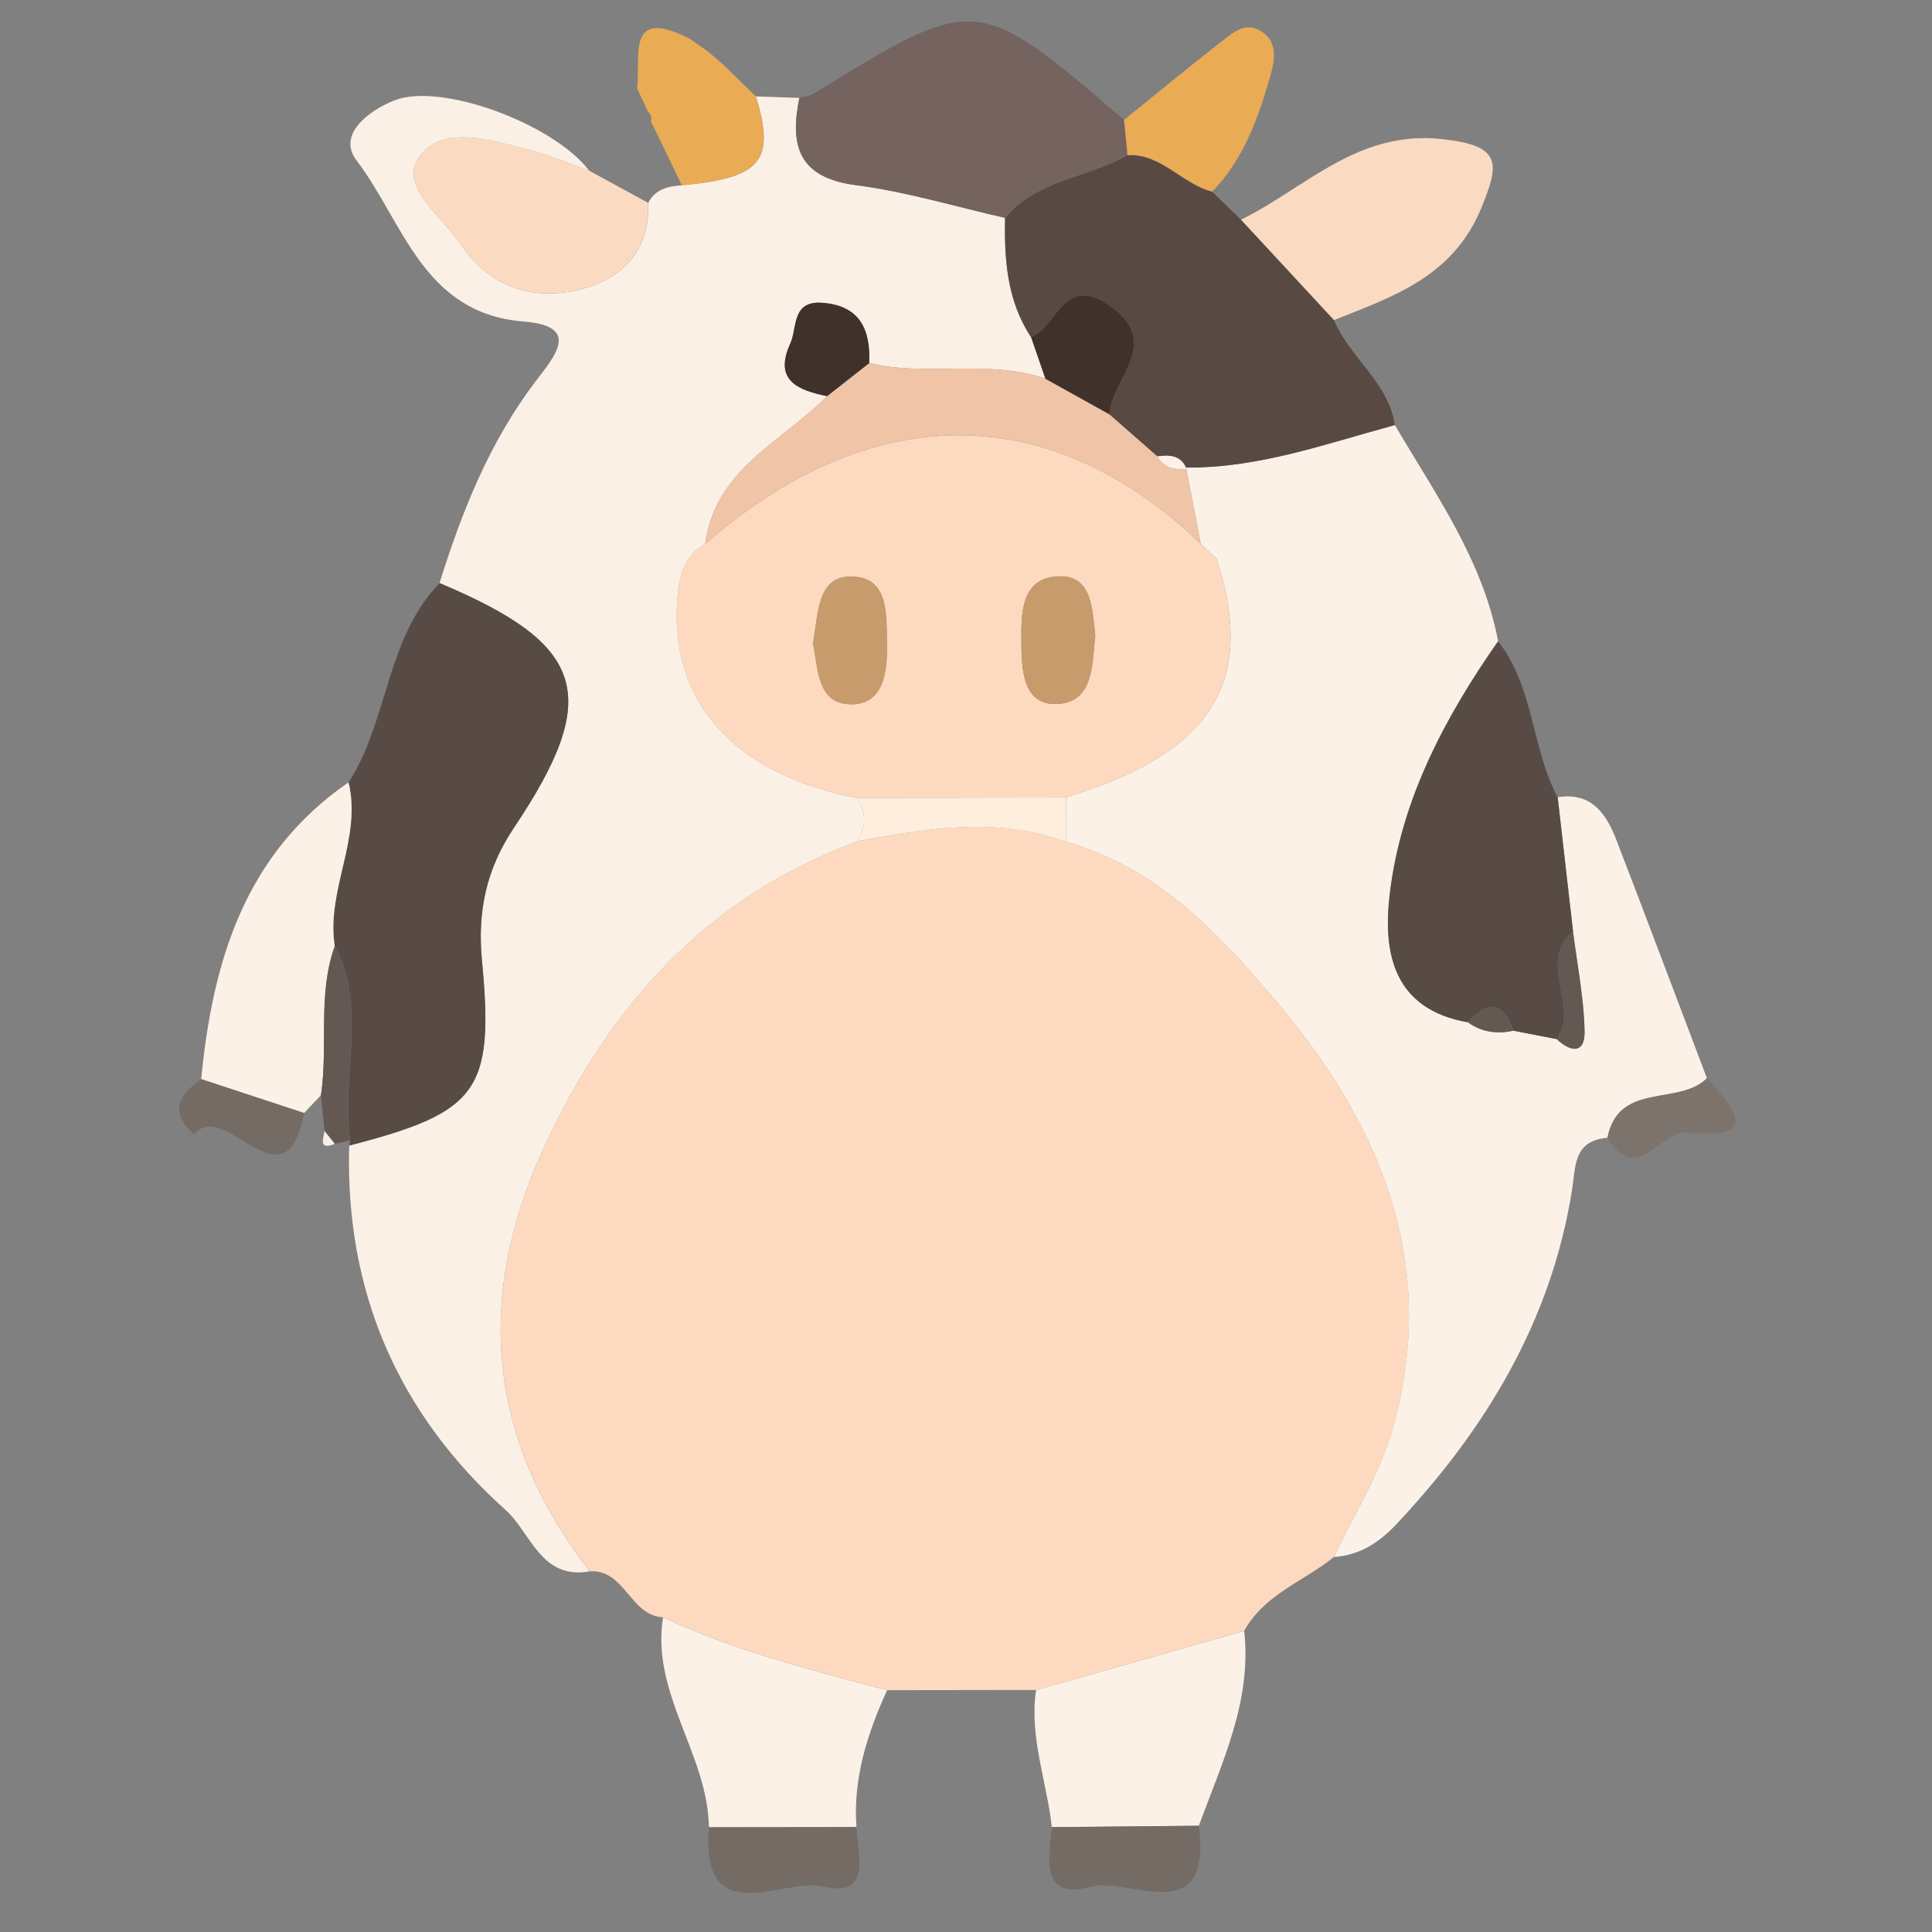 <?xml version="1.0" encoding="utf-8"?>
<!-- Generator: Adobe Illustrator 26.5.0, SVG Export Plug-In . SVG Version: 6.00 Build 0)  -->
<svg version="1.1" id="Layer_1" xmlns="http://www.w3.org/2000/svg" xmlns:xlink="http://www.w3.org/1999/xlink" x="0px" y="0px"
	 viewBox="0 0 300 300" style="enable-background:new 0 0 300 300;" xml:space="preserve">
<rect x="0" y="0" width="300" height="300" fill="#808080" stroke="none"/>
<style type="text/css">
	.st0{fill:#FDDABF;}
	.st1{fill:#FBF0E5;}
	.st2{fill:#FBF1E7;}
	.st3{fill:#584B45;}
	.st4{fill:#594943;}
	.st5{fill:#74635E;}
	.st6{fill:#FADBC2;}
	.st7{fill:#E9AB54;}
	.st8{fill:#746B65;}
	.st9{fill:#7D736D;}
	.st10{fill:#645852;}
	.st11{fill:#FEEEDD;}
	.st12{fill:#F0C4A6;}
	.st13{fill:#40312B;}
	.st14{fill:#C79B6C;}
</style>
<g id="_x31_RS29m_00000024718257302219752410000006155415700329581218_">
	<g>
		<path class="st0" d="M207.13,241.77c-4.68,3.78-10.81,5.8-13.93,11.47c-10.77,3.06-21.55,6.12-32.32,9.18
			c-7.71,0.01-15.42,0.02-23.13,0.03c-11.8-3.14-23.66-6.12-34.79-11.32c-5.14-0.24-5.89-7.46-11.38-7.14
			c-15.78-20.43-17.91-42.32-7.17-65.68c10.16-22.12,25.31-39.07,48.69-47.65c10.81-2,21.62-3.92,32.42,0.08
			c14.3,3.96,23.93,14.41,32.91,25.06c16.19,19.19,25.13,40.91,17.73,66.43C214.17,229.04,210.19,235.27,207.13,241.77z"/>
		<path class="st1" d="M133.09,130.67c-23.38,8.59-38.53,25.54-48.69,47.65c-10.73,23.36-8.61,45.25,7.17,65.68
			c-7.6,1.35-9.1-5.97-13.05-9.52c-16.77-15.04-24.94-33.99-24.3-56.6c20-5.17,22.54-8.44,20.61-28.71
			c-0.73-7.64,0.67-14.22,4.96-20.63c13.75-20.51,11.25-28.42-11.54-38c3.5-11.19,7.8-22,14.99-31.42c3-3.93,6.95-8.48-1.91-9.19
			c-15.73-1.25-18.7-15.52-25.98-25.04c-3.02-3.95,1.84-7.7,5.89-9.3C68.5,12.73,86,19.25,91.49,26.51
			c-3.21-1.13-6.35-2.52-9.63-3.33c-5.83-1.44-13.36-3.89-16.85,1.32c-3,4.49,3.62,9.09,6.46,13.34c4.56,6.82,11.43,9.06,19.02,7
			c6.27-1.7,10.49-6.06,10.16-13.33c1.09-2.15,3.09-2.58,5.23-2.74c12.34-1.13,14.55-3.79,11.49-13.8c2.26,0.08,4.51,0.16,6.77,0.23
			c-1.54,7.39-0.16,12.4,8.76,13.55c7.82,1.01,15.46,3.34,23.18,5.09c-0.12,6.49,0.3,12.85,4.03,18.5c0.74,2.16,1.49,4.31,2.23,6.47
			c-8.92-3.09-18.36-0.27-27.36-2.43c0.22-5.23-1.46-8.98-7.38-9.36c-4.7-0.3-3.77,3.92-4.88,6.34c-2.62,5.74,1.22,7.25,5.72,8.16
			c-7.01,7.07-17.43,11.34-18.93,22.95c-2.98,1.68-3.89,4.33-4.24,7.64c-1.71,16.43,8.36,28.05,27.81,31.79
			C134.54,126.15,134.54,128.4,133.09,130.67z"/>
		<path class="st2" d="M207.13,241.77c3.06-6.5,7.04-12.73,9.02-19.55c7.4-25.52-1.54-47.24-17.73-66.43
			c-8.98-10.65-18.61-21.09-32.91-25.06c0-2.3,0-4.61,0.01-6.91c20.42-6.27,30.26-16.14,23.39-37.04c-0.84-0.8-1.68-1.6-2.53-2.4
			c0,0,0.06,0.03,0.06,0.03c-0.76-3.94-1.52-7.89-2.28-11.83c11.28,0.13,21.76-3.71,32.43-6.59c6.29,10.73,13.65,20.96,16.03,33.56
			c-8.35,11.96-15.13,24.75-16.84,39.38c-1.07,9.14,0.65,17.77,12.14,19.78c2.15,1.56,4.54,1.87,7.09,1.31
			c2.24,0.43,4.47,0.87,6.71,1.3c2.1,2.02,4.39,2.36,4.33-1.13c-0.09-5.21-1.15-10.41-1.8-15.61c-0.79-6.93-1.58-13.86-2.38-20.79
			c5.31-0.83,7.58,2.62,9.16,6.74c4.73,12.28,9.36,24.59,14.02,36.89c-4.38,4.36-13.72,0.46-15.45,9.25
			c-5.34,0.48-4.9,4.42-5.53,8.32c-3.26,20.17-13.32,36.86-27.13,51.57C214.2,239.52,211.17,241.49,207.13,241.77z"/>
		<path class="st3" d="M68.26,90.54c22.79,9.58,25.29,17.48,11.54,38c-4.29,6.41-5.69,12.99-4.96,20.63
			c1.93,20.28-0.61,23.54-20.61,28.71c0,0,0.15-0.82,0.15-0.82c-1.46-9.99,2.72-20.44-2.39-30.14c-1.37-8.65,4.25-16.72,2.14-25.43
			C60.34,111.86,59.9,99.19,68.26,90.54z"/>
		<path class="st4" d="M216.59,66.01c-10.67,2.88-21.15,6.71-32.43,6.59c0,0,0.08,0.22,0.08,0.22c-0.86-2.17-2.64-2.18-4.54-1.96
			c-2.48-2.17-4.96-4.35-7.44-6.52c0.32-5.66,8.56-11.2-0.24-17.03c-7.03-4.67-7.89,3.58-11.93,5.03
			c-3.73-5.65-4.16-12.01-4.03-18.5c4.94-5.98,12.83-6.19,19.01-9.75c5.31-0.26,8.46,4.48,13.14,5.67c1.5,1.46,3,2.91,4.49,4.36
			c4.81,5.19,9.63,10.39,14.44,15.59C209.59,55.55,215.59,59.33,216.59,66.01z"/>
		<path class="st3" d="M241.88,123.83c0.79,6.93,1.58,13.86,2.38,20.79c-5.67,4.85,1.13,11.58-2.53,16.74
			c-2.24-0.43-4.47-0.87-6.71-1.3c-1.58-4.66-4.01-4.74-7.09-1.31c-11.49-2.02-13.21-10.64-12.14-19.78
			c1.71-14.63,8.49-27.42,16.84-39.38C238.22,106.7,237.78,116.13,241.88,123.83z"/>
		<path class="st5" d="M175.08,24.08c-6.18,3.56-14.07,3.77-19.01,9.75c-7.72-1.75-15.36-4.08-23.18-5.09
			c-8.92-1.15-10.3-6.16-8.76-13.55c0.73-0.2,1.57-0.24,2.19-0.63c25.32-15.59,25.32-15.59,48.22,4.06
			C174.71,20.44,174.89,22.26,175.08,24.08z"/>
		<path class="st2" d="M160.88,262.43c10.77-3.06,21.55-6.12,32.32-9.18c1.21,10.91-3.47,20.46-7.04,30.26
			c-7.61,0.07-15.22,0.14-22.83,0.21C162.55,276.61,159.8,269.74,160.88,262.43z"/>
		<path class="st2" d="M102.96,251.14c11.13,5.2,22.98,8.18,34.79,11.32c-3.08,6.75-5.31,13.69-4.76,21.25
			c-7.63,0.01-15.27,0.02-22.91,0.03C109.91,272.39,101.05,262.94,102.96,251.14z"/>
		<path class="st2" d="M54.12,121.48c2.11,8.71-3.51,16.78-2.14,25.43c-2.69,7.53-1,15.47-2.14,23.14
			c-0.87,0.93-1.75,1.85-2.62,2.78c-5.33-1.75-10.66-3.51-15.98-5.26C33.01,149.31,37.97,132.62,54.12,121.48z"/>
		<path class="st6" d="M207.15,49.7c-4.81-5.2-9.63-10.39-14.44-15.59c10.08-4.95,18.1-13.99,31.32-12.5
			c9.11,1.02,8.89,3.65,5.95,10.77C225.61,42.95,216.34,46.05,207.15,49.7z"/>
		<path class="st6" d="M100.64,31.5c0.33,7.27-3.88,11.63-10.16,13.33c-7.59,2.06-14.46-0.17-19.02-7
			c-2.84-4.24-9.46-8.85-6.46-13.34c3.49-5.22,11.02-2.77,16.85-1.32c3.28,0.81,6.43,2.2,9.63,3.33
			C94.54,28.17,97.59,29.83,100.64,31.5z"/>
		<path class="st7" d="M175.08,24.08c-0.18-1.82-0.36-3.64-0.54-5.46c4.97-4.02,9.9-8.09,14.94-12.02c1.73-1.35,3.65-3.19,6.06-1.92
			c2.99,1.58,2.42,4.68,1.73,7.07c-1.88,6.52-4.11,12.96-9.04,18C183.53,28.56,180.38,23.82,175.08,24.08z"/>
		<path class="st7" d="M117.36,14.96c3.06,10.01,0.84,12.67-11.49,13.8c-1.09-2.27-2.18-4.54-3.28-6.81
			c-0.51-1.03-1.03-2.06-1.54-3.1c0.19-0.59,0.05-1.08-0.42-1.49c-0.57-1.21-1.13-2.41-1.7-3.62c0.61-4.82-1.86-12.89,8.18-7.71
			c0.94,0.65,1.87,1.31,2.81,1.96c0,0,0.19,0.15,0.19,0.15c0.72,0.62,1.45,1.25,2.17,1.87C113.97,11.66,115.66,13.31,117.36,14.96z"
			/>
		<path class="st8" d="M163.32,283.71c7.61-0.07,15.22-0.14,22.83-0.21c2.13,16.35-10.75,7.89-16.77,9.48
			C161.42,295.09,162.89,288.5,163.32,283.71z"/>
		<path class="st8" d="M110.07,283.74c7.64-0.01,15.27-0.02,22.91-0.03c0.21,4.26,2.47,11.03-5.14,9.22
			C121.59,291.45,108.8,300.14,110.07,283.74z"/>
		<path class="st9" d="M249.61,176.7c1.73-8.79,11.07-4.88,15.45-9.25c4.26,4.66,8.56,9.64-2.93,8.42
			C257.78,175.42,254.2,184.26,249.61,176.7z"/>
		<path class="st8" d="M31.24,167.57c5.33,1.75,10.66,3.51,15.98,5.26c-2.91,15.45-12.3-2.49-17.08,3.32
			C26.28,172.75,27.73,170.03,31.24,167.57z"/>
		<path class="st10" d="M49.84,170.06c1.14-7.67-0.56-15.61,2.14-23.14c5.11,9.71,0.92,20.15,2.39,30.14
			c-0.79,0.19-1.58,0.38-2.37,0.57c-0.54-0.67-1.08-1.35-1.61-2.02C50.2,173.76,50.02,171.91,49.84,170.06z"/>
		<path class="st1" d="M50.38,175.61c0.54,0.67,1.08,1.35,1.61,2.02C49.36,178.64,50.26,176.81,50.38,175.61z"/>
		<path class="st1" d="M101.05,18.85c0.52,1.03,1.03,2.06,1.54,3.1C102.07,20.92,101.56,19.89,101.05,18.85z"/>
		<path class="st1" d="M98.93,13.75c0.57,1.21,1.13,2.41,1.7,3.62C100.06,16.16,99.49,14.96,98.93,13.75z"/>
		<path class="st1" d="M112.27,10.02c-0.72-0.62-1.45-1.25-2.17-1.87C110.83,8.77,111.55,9.39,112.27,10.02z"/>
		<path class="st1" d="M109.92,8c-0.94-0.65-1.87-1.31-2.81-1.96C108.05,6.69,108.98,7.35,109.92,8z"/>
		<path class="st11" d="M165.51,123.83c0,2.3,0,4.61-0.01,6.91c-10.8-3.99-21.61-2.07-32.42-0.08c1.45-2.26,1.46-4.52-0.02-6.77
			C143.88,123.87,154.7,123.85,165.51,123.83z"/>
		<path class="st0" d="M165.51,123.83c-10.81,0.02-21.63,0.05-32.44,0.07c-19.45-3.74-29.52-15.35-27.81-31.79
			c0.34-3.31,1.26-5.96,4.24-7.64c27.04-23.58,54.75-21.38,76.94-0.04c0,0-0.06-0.03-0.06-0.04c0.84,0.8,1.68,1.6,2.53,2.4
			C195.77,107.69,185.93,117.56,165.51,123.83z M170.07,98.63c-0.5-4.31-0.5-9.7-6.28-9.1c-5.26,0.55-5.22,5.83-5.19,10.1
			c0.03,4.29,0.19,9.9,5.52,9.68C169.92,109.08,169.57,103.03,170.07,98.63z M126.23,99.95c0.84,3.59,0.51,9.24,5.73,9.41
			c5.29,0.17,5.85-5.1,5.76-9.43c-0.09-4.49,0.38-10.55-5.83-10.4C126.87,89.65,127.06,95.44,126.23,99.95z"/>
		<path class="st12" d="M186.44,84.43c-22.19-21.35-49.9-23.54-76.94,0.04c1.49-11.62,11.91-15.88,18.93-22.95
			c2.18-1.71,4.36-3.42,6.54-5.13c9,2.16,18.44-0.67,27.36,2.43c3.31,1.84,6.63,3.69,9.94,5.53c2.48,2.17,4.96,4.35,7.44,6.52
			c1.01,1.82,2.67,2.13,4.54,1.96c0,0-0.08-0.22-0.08-0.22C184.92,76.54,185.68,80.49,186.44,84.43z"/>
		<path class="st13" d="M172.27,64.33c-3.31-1.84-6.63-3.69-9.94-5.53c-0.74-2.16-1.49-4.31-2.23-6.47c4.04-1.45,4.9-9.7,11.93-5.03
			C180.83,53.14,172.59,58.68,172.27,64.33z"/>
		<path class="st13" d="M134.97,56.38c-2.18,1.71-4.36,3.42-6.54,5.13c-4.5-0.91-8.34-2.42-5.72-8.16c1.11-2.42,0.18-6.64,4.88-6.34
			C133.5,47.4,135.19,51.15,134.97,56.38z"/>
		<path class="st10" d="M241.72,161.35c3.66-5.15-3.14-11.89,2.53-16.74c0.65,5.2,1.71,10.4,1.8,15.61
			C246.11,163.71,243.82,163.37,241.72,161.35z"/>
		<path class="st10" d="M227.93,158.74c3.08-3.43,5.5-3.35,7.09,1.31C232.47,160.6,230.08,160.3,227.93,158.74z"/>
		<path class="st12" d="M188.9,86.79c-0.84-0.8-1.68-1.6-2.53-2.4C187.22,85.19,188.06,85.99,188.9,86.79z"/>
		<path class="st2" d="M184.25,72.82c-1.87,0.17-3.53-0.14-4.54-1.96C181.6,70.63,183.39,70.65,184.25,72.82z"/>
		<path class="st14" d="M170.07,98.63c-0.5,4.41-0.15,10.45-5.95,10.69c-5.33,0.21-5.49-5.39-5.52-9.68
			c-0.03-4.28-0.07-9.55,5.19-10.1C169.57,88.93,169.57,94.32,170.07,98.63z"/>
		<path class="st14" d="M126.23,99.95c0.83-4.51,0.63-10.3,5.66-10.42c6.2-0.15,5.73,5.91,5.83,10.4c0.09,4.33-0.47,9.6-5.76,9.43
			C126.74,109.19,127.07,103.54,126.23,99.95z"/>
	</g>
</g>
</svg>
